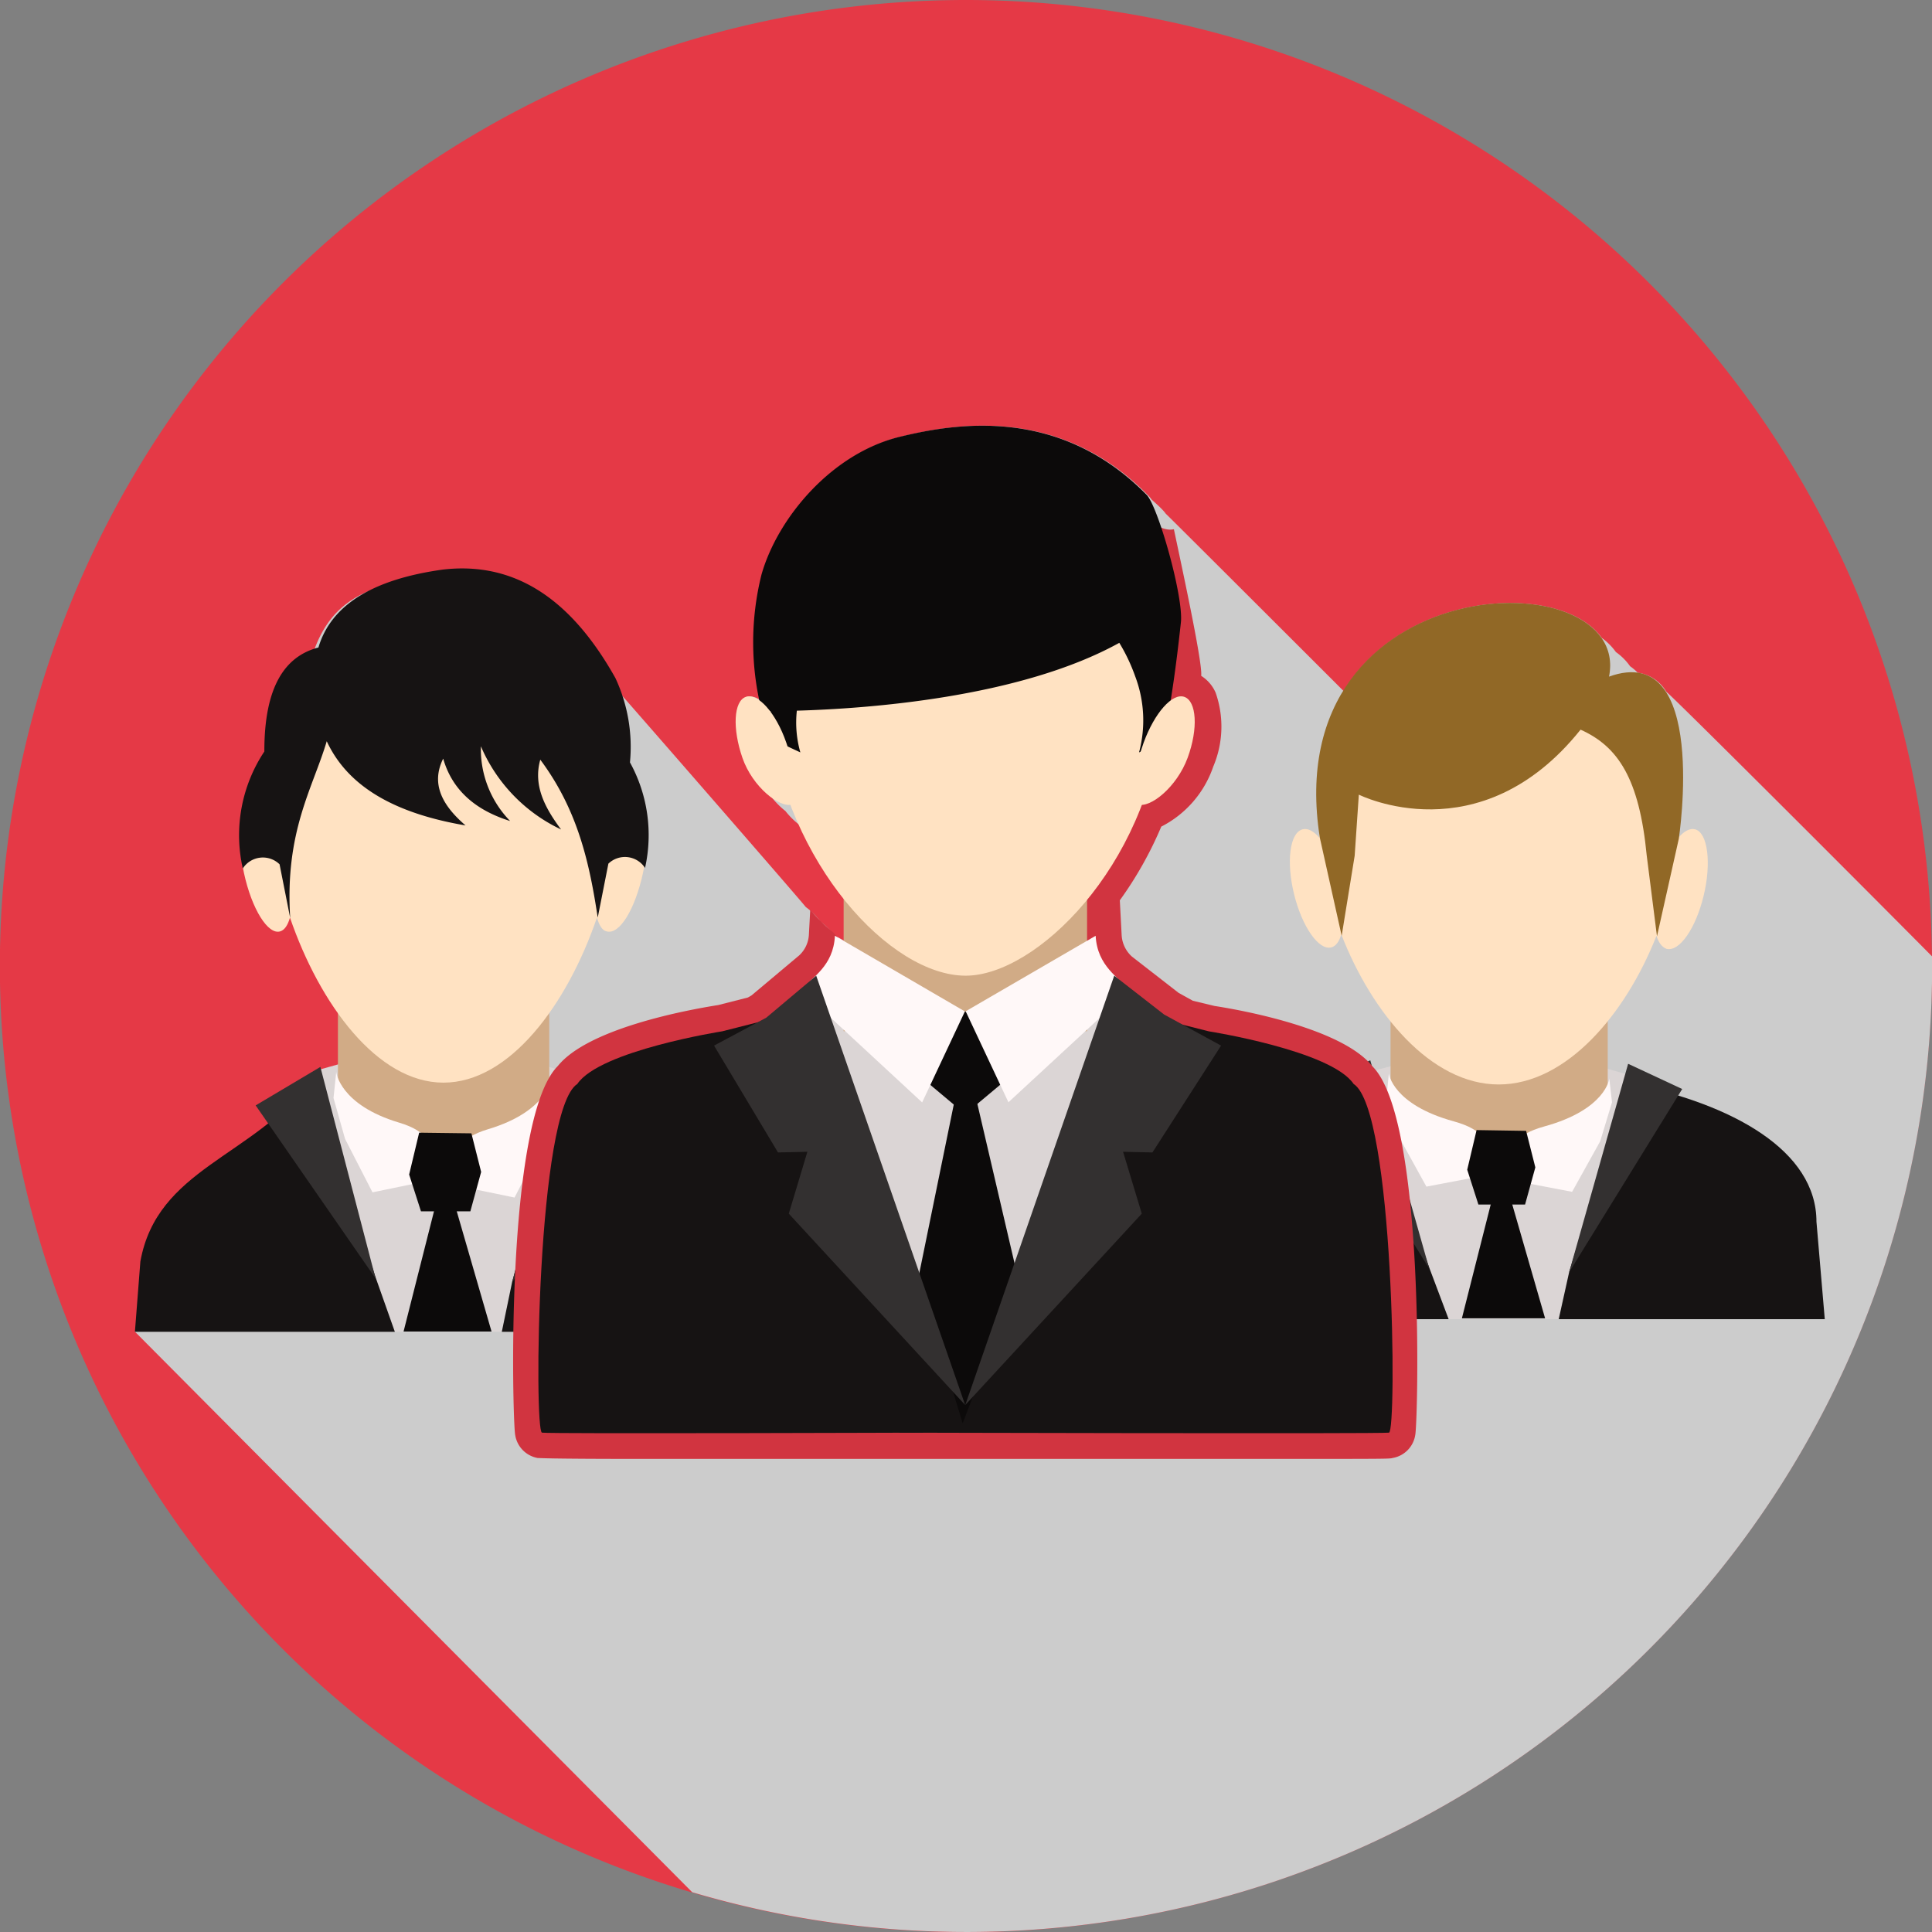 <?xml version="1.0" encoding="UTF-8"?> <svg xmlns="http://www.w3.org/2000/svg" viewBox="0 0 148.65 148.65"><rect x="0" y="0" width="148.65" height="148.65" fill="#808080" stroke="none"/><defs><style>.cls-1{isolation:isolate;}.cls-2{fill:#e53946;}.cls-3{mix-blend-mode:multiply;}.cls-4{fill:#ccc;}.cls-5{fill:#dbd5d5;}.cls-6{fill:#161313;}.cls-7{fill:#d1ab86;}.cls-8{fill:#ffe2c2;}.cls-9{fill:#fff8f8;}.cls-10{fill:#333030;}.cls-11{fill:#0c0a0a;}.cls-12{fill:#916826;}.cls-13{fill:#d13440;}</style></defs><g class="cls-1"><g id="Layer_2" data-name="Layer 2"><g id="Layer_1-2" data-name="Layer 1"><path class="cls-2" d="M148.65,74.32A74.33,74.33,0,1,1,74.33,0,74.33,74.33,0,0,1,148.65,74.32Z"></path><g class="cls-3"><path class="cls-4" d="M11.39,96.47l-1,6,42.87,43.12a74.3,74.3,0,0,0,95.4-71.27c0-.24,0-.48,0-.73-6.6-6.66-20.12-20.16-20.45-20.36a3,3,0,0,0-2.2-1.47,4.2,4.2,0,0,0-.59-.5,4.51,4.51,0,0,0-1.09-1.09,4.7,4.7,0,0,0-1.09-1.09c-3-4.24-15-3.86-19.86,4.09-.19-.19-13.42-13.41-13.68-13.64a3,3,0,0,0-.32-.37c-.25-.26-.51-.48-.77-.72a2.37,2.37,0,0,0-.32-.37c-6.71-6.79-14.62-5.54-19-4.46-5.26,1.29-9.4,6.26-10.63,10.6a21.13,21.13,0,0,0-.13,9.71,1.2,1.2,0,0,0-1.08-.3c-.93.33-1.05,2.42-.26,4.68a6.5,6.5,0,0,0,2.15,3,6.31,6.31,0,0,0,1.09,1.1,6.16,6.16,0,0,0,1.09,1.08.76.76,0,0,0,.08.11,27.06,27.06,0,0,0,3.38,5.58v3.24l-.51-.3L64.22,72a5.36,5.36,0,0,0-1.09-1.09A5.17,5.17,0,0,0,62,69.79c-.3-.42-18.78-21.65-19.2-22s-3.29-.64-3.7-.95c-1.15-1.58-3-2.42-5.84-2.36-11,.71-9.2,7.47-11.44,18-.66,3.74.71,6.21,3.36,10.49,1.83,3.6,1.91,9.75.93,13l-5.5.76L19,88"></path></g><polygon class="cls-5" points="123.66 82.23 107.22 81.98 105.35 82.47 104.7 82.79 104.86 83.25 109.97 97.62 111.46 101.5 119.93 101.5 120.73 97.89 125.18 83.31 125.36 82.71 123.66 82.23"></polygon><path class="cls-6" d="M104.86,83.25C97,84.8,90.92,88.34,90.92,94l-.64,7.5h21.18L110,97.62Z"></path><path class="cls-6" d="M119.93,101.5H140.4l-.64-7.5c0-5.46-6.41-9.07-14.58-10.69l-4.45,14.58Z"></path><path class="cls-7" d="M120.48,75.73H110.2c-1.77,0-3.21,1.12-3.21,2.51v6.47c0,1.39,1.44,2.51,3.21,2.51h10.28a3.12,3.12,0,0,0,3.14-2l.08,0v-7C123.7,76.85,122.26,75.73,120.48,75.73Z"></path><path class="cls-8" d="M130.43,63.81c-.4-.11-.86.14-1.3.65,0-.25,0-.5,0-.75,0-8.09-6.18-14.66-13.81-14.66s-13.8,6.57-13.8,14.66c0,.25,0,.5,0,.75-.44-.51-.89-.76-1.3-.65-1,.27-1.26,2.52-.65,5s1.9,4.35,2.87,4.08c.34-.09.6-.44.76-1,2.35,6.06,6.89,11.55,12.11,11.55S125.1,78,127.45,72c.16.52.42.87.76,1,1,.27,2.26-1.56,2.87-4.08S131.4,64.08,130.43,63.81Z"></path><path class="cls-9" d="M106.86,82.6s.27,2.38,5,3.68,1.57,4.32,1.57,4.32l-3.68.7-2.15-3.89-.92-3Z"></path><path class="cls-9" d="M123.82,83s-.27,2.37-5,3.67S117.29,91,117.29,91l3.67.7,2.16-3.89.91-3Z"></path><polygon class="cls-10" points="105.43 81.58 101.27 83.52 109.97 97.62 105.43 81.58"></polygon><polygon class="cls-10" points="125.27 81.85 129.43 83.79 120.73 97.89 125.27 81.85"></polygon><polygon class="cls-11" points="114.79 92.31 112.48 101.43 118.88 101.43 116.25 92.31 114.79 92.31"></polygon><polygon class="cls-11" points="113.61 86.95 117.42 87.01 118.13 89.82 117.34 92.68 113.75 92.68 112.89 90 113.61 86.95"></polygon><path class="cls-12" d="M123.8,52.06c1.83-9.16-25.57-8.68-22.25,12.4L103.23,72l1-6.16.32-4.7s9.31,4.69,17.06-5c2.88,1.29,4.52,3.76,5.09,9.68l.79,6.22,1.68-7.51S131.5,49.28,123.8,52.06Z"></path><polygon class="cls-5" points="42.26 82.09 26.21 81.84 24.39 82.35 23.76 82.69 23.92 83.17 28.9 98.37 30.35 102.47 38.61 102.47 39.4 98.66 43.73 83.24 43.91 82.61 42.26 82.09"></polygon><path class="cls-6" d="M23.92,83.17c-4.53,5.89-11.83,6.75-13.12,13.89l-.42,5.41h20l-1.45-4.1Z"></path><path class="cls-6" d="M38.61,102.47H57.9l-.42-5.41c-1-4.86-6.48-7.2-13.75-13.82L39.4,98.66Z"></path><path class="cls-7" d="M39.16,74.73h-10A3,3,0,0,0,26,77.49v7.12a3,3,0,0,0,3.13,2.76h10a3,3,0,0,0,3.05-2.18l.08,0V77.49A3,3,0,0,0,39.16,74.73Z"></path><path class="cls-8" d="M48.86,61.62c-.39-.12-.84.15-1.27.72,0-.28,0-.55,0-.83,0-8.91-6-16.13-13.47-16.13S20.67,52.6,20.67,61.51c0,.28,0,.55,0,.83-.43-.57-.88-.84-1.27-.72-.94.29-1.23,2.78-.63,5.55s1.85,4.78,2.79,4.49c.34-.1.59-.49.75-1.06,2.29,6.67,6.72,12.7,11.81,12.7s9.52-6,11.81-12.7c.16.57.41,1,.74,1.06,1,.29,2.2-1.72,2.8-4.49S49.8,61.91,48.86,61.62Z"></path><path class="cls-9" d="M25.87,82.49s.26,2.52,4.85,3.89S32.24,91,32.24,91l-3.58.74-2.11-4.11-.89-3.15Z"></path><path class="cls-9" d="M42.41,83s-.27,2.51-4.85,3.88S36,91.4,36,91.4l3.59.74L41.72,88l.9-3.14Z"></path><polygon class="cls-10" points="24.65 82.09 19.67 85.05 28.9 98.37 24.65 82.09"></polygon><polygon class="cls-10" points="43.73 82.03 48.93 85.95 39.4 98.66 43.73 82.03"></polygon><polygon class="cls-11" points="33.49 92.81 31.05 102.45 37.82 102.45 35.03 92.81 33.49 92.81"></polygon><polygon class="cls-11" points="32.25 87.15 36.27 87.2 37.02 90.17 36.19 93.2 32.39 93.2 31.48 90.37 32.25 87.15"></polygon><path class="cls-6" d="M48.47,58.66a12.51,12.51,0,0,0-1.12-6.49c-3.28-5.86-7.55-9-13.25-8.35-5.52.76-8.65,2.79-9.6,6-2.57.67-4.17,3-4.16,8a11.63,11.63,0,0,0-1.66,9,1.84,1.84,0,0,1,2.83-.32l.82,4.14c-.43-6.67,1.74-10,2.81-13.61,1.71,3.69,5.57,5.61,10.68,6.48-1.78-1.53-2.69-3.19-1.72-5.14.72,2.51,2.59,4,5.15,4.8A7.92,7.92,0,0,1,37,57.42a12.52,12.52,0,0,0,6.17,6.4c-1.24-1.66-2.16-3.38-1.6-5.37,2.91,3.9,3.79,8,4.42,12.15l.82-4.15a1.84,1.84,0,0,1,2.82.33A11.59,11.59,0,0,0,48.47,58.66Z"></path><path class="cls-13" d="M105.6,82.05c-2.3-2.91-10-4.32-12.15-4.65L91.78,77l-1.1-.61-3.6-2.8a2.4,2.4,0,0,1-.78-1.66l-.14-2.66a28.84,28.84,0,0,0,3.19-5.67,8.12,8.12,0,0,0,4-4.62,7.87,7.87,0,0,0,.18-5.69A2.9,2.9,0,0,0,92.42,52c.12-.85-1.19-7-2.1-11.28-.86.18-1.37-.5-2.35-.5h-.1c3.63,5.67,2.38,14.44-3.75,18,2.34,7.18-1.39,16.6-11.21,16.6-3.94,0-6.8-.79-8.78-3.06A13.05,13.05,0,0,1,62.34,70l-.1,1.86a2.35,2.35,0,0,1-.75,1.65l-3.67,3.08-.28.16-2.28.58c-2.35.37-10,1.78-12.34,4.69-4.1,4.1-3.49,27.39-3.28,28.39a2.13,2.13,0,0,0,1.73,1.77c.25,0,.44.07,8.23.07,7.4,0,17.71,0,20.6,0,3.73,0,17,0,26.55,0,10,0,10.16,0,10.39-.07a2.12,2.12,0,0,0,1.75-1.77C109.1,109.44,109.71,86.15,105.6,82.05Z"></path><path class="cls-5" d="M76.61,106.81l16.1-25.73L84.29,74.8,63.38,76.28l-7.94,7.47,17.92,24.92C74.43,108,75.52,107.39,76.61,106.81Z"></path><path class="cls-6" d="M61.63,77.81l-6.06,1.54s-9.42,1.48-11.15,4.05c-3.12,2-3.34,26.73-2.72,26.83s29.29,0,29.29,0c1.08-.76,2.18-1.44,3.27-2.1v0Z"></path><path class="cls-6" d="M86.9,77.81,93,79.35s9.42,1.48,11.15,4.05c3.12,2,3.34,26.73,2.72,26.83s-37.65,0-37.65,0c-1.08-.76,2.84-1.15,5.08-2.1v0Z"></path><rect class="cls-7" x="64.91" y="64.71" width="18.73" height="14.63"></rect><path class="cls-8" d="M89.42,55.35C88.27,66.66,79.73,75.07,74.3,75.07c-5.81,0-13.77-8.64-15.13-19.72C57.85,44.54,65.94,39,74.3,39S90.53,44.51,89.42,55.35Z"></path><path class="cls-11" d="M58.59,44.21c1.23-4.34,5.37-9.31,10.63-10.6,4.42-1.08,12.33-2.33,19,4.46.88.89,2.85,7.83,2.64,9.81-.77,7.15-1.43,9.17-1.43,9.17l-1.79.84a9.56,9.56,0,0,0-.3-5.86,13.8,13.8,0,0,0-1.22-2.57c-7.68,4.25-19.53,5.07-24.81,5.22a8.39,8.39,0,0,0,.27,3.21l-1.8-.84a19.57,19.57,0,0,1-.5-2.34h-.67A21.53,21.53,0,0,1,58.59,44.21Z"></path><path class="cls-8" d="M60.49,57.12c.79,2.27,1.4,4.45.46,4.77s-3.05-1.33-3.83-3.59-.67-4.35.26-4.68S59.71,54.86,60.49,57.12Z"></path><path class="cls-8" d="M88,57.12c-.78,2.27-1.39,4.45-.45,4.77s3-1.33,3.83-3.59.68-4.35-.25-4.68S88.83,54.86,88,57.12Z"></path><polygon class="cls-11" points="78.98 81.77 74.26 85.72 69.55 81.77 74.26 77.81 78.98 81.77"></polygon><polygon class="cls-11" points="73.42 84.81 70.65 98.36 74.07 109.51 78.33 98.36 75.17 84.81 73.42 84.81"></polygon><path class="cls-9" d="M64.24,72l10,5.82-3.29,7-7.83-7.25s-2.06-.53-1.37-1.46S64.12,74.38,64.24,72Z"></path><path class="cls-9" d="M84.3,72l-10,5.81,3.29,7,7.82-7.23s2-.53,1.37-1.45S84.43,74.39,84.3,72Z"></path><polygon class="cls-10" points="74.26 108.1 62.8 75.07 58.96 78.3 54.94 80.45 59.86 88.67 62.12 88.62 60.69 93.38 74.26 108.1"></polygon><polygon class="cls-10" points="74.27 108.1 85.73 75.07 89.57 78.06 93.95 80.45 88.67 88.67 86.41 88.62 87.85 93.38 74.27 108.1"></polygon></g></g></g></svg> 